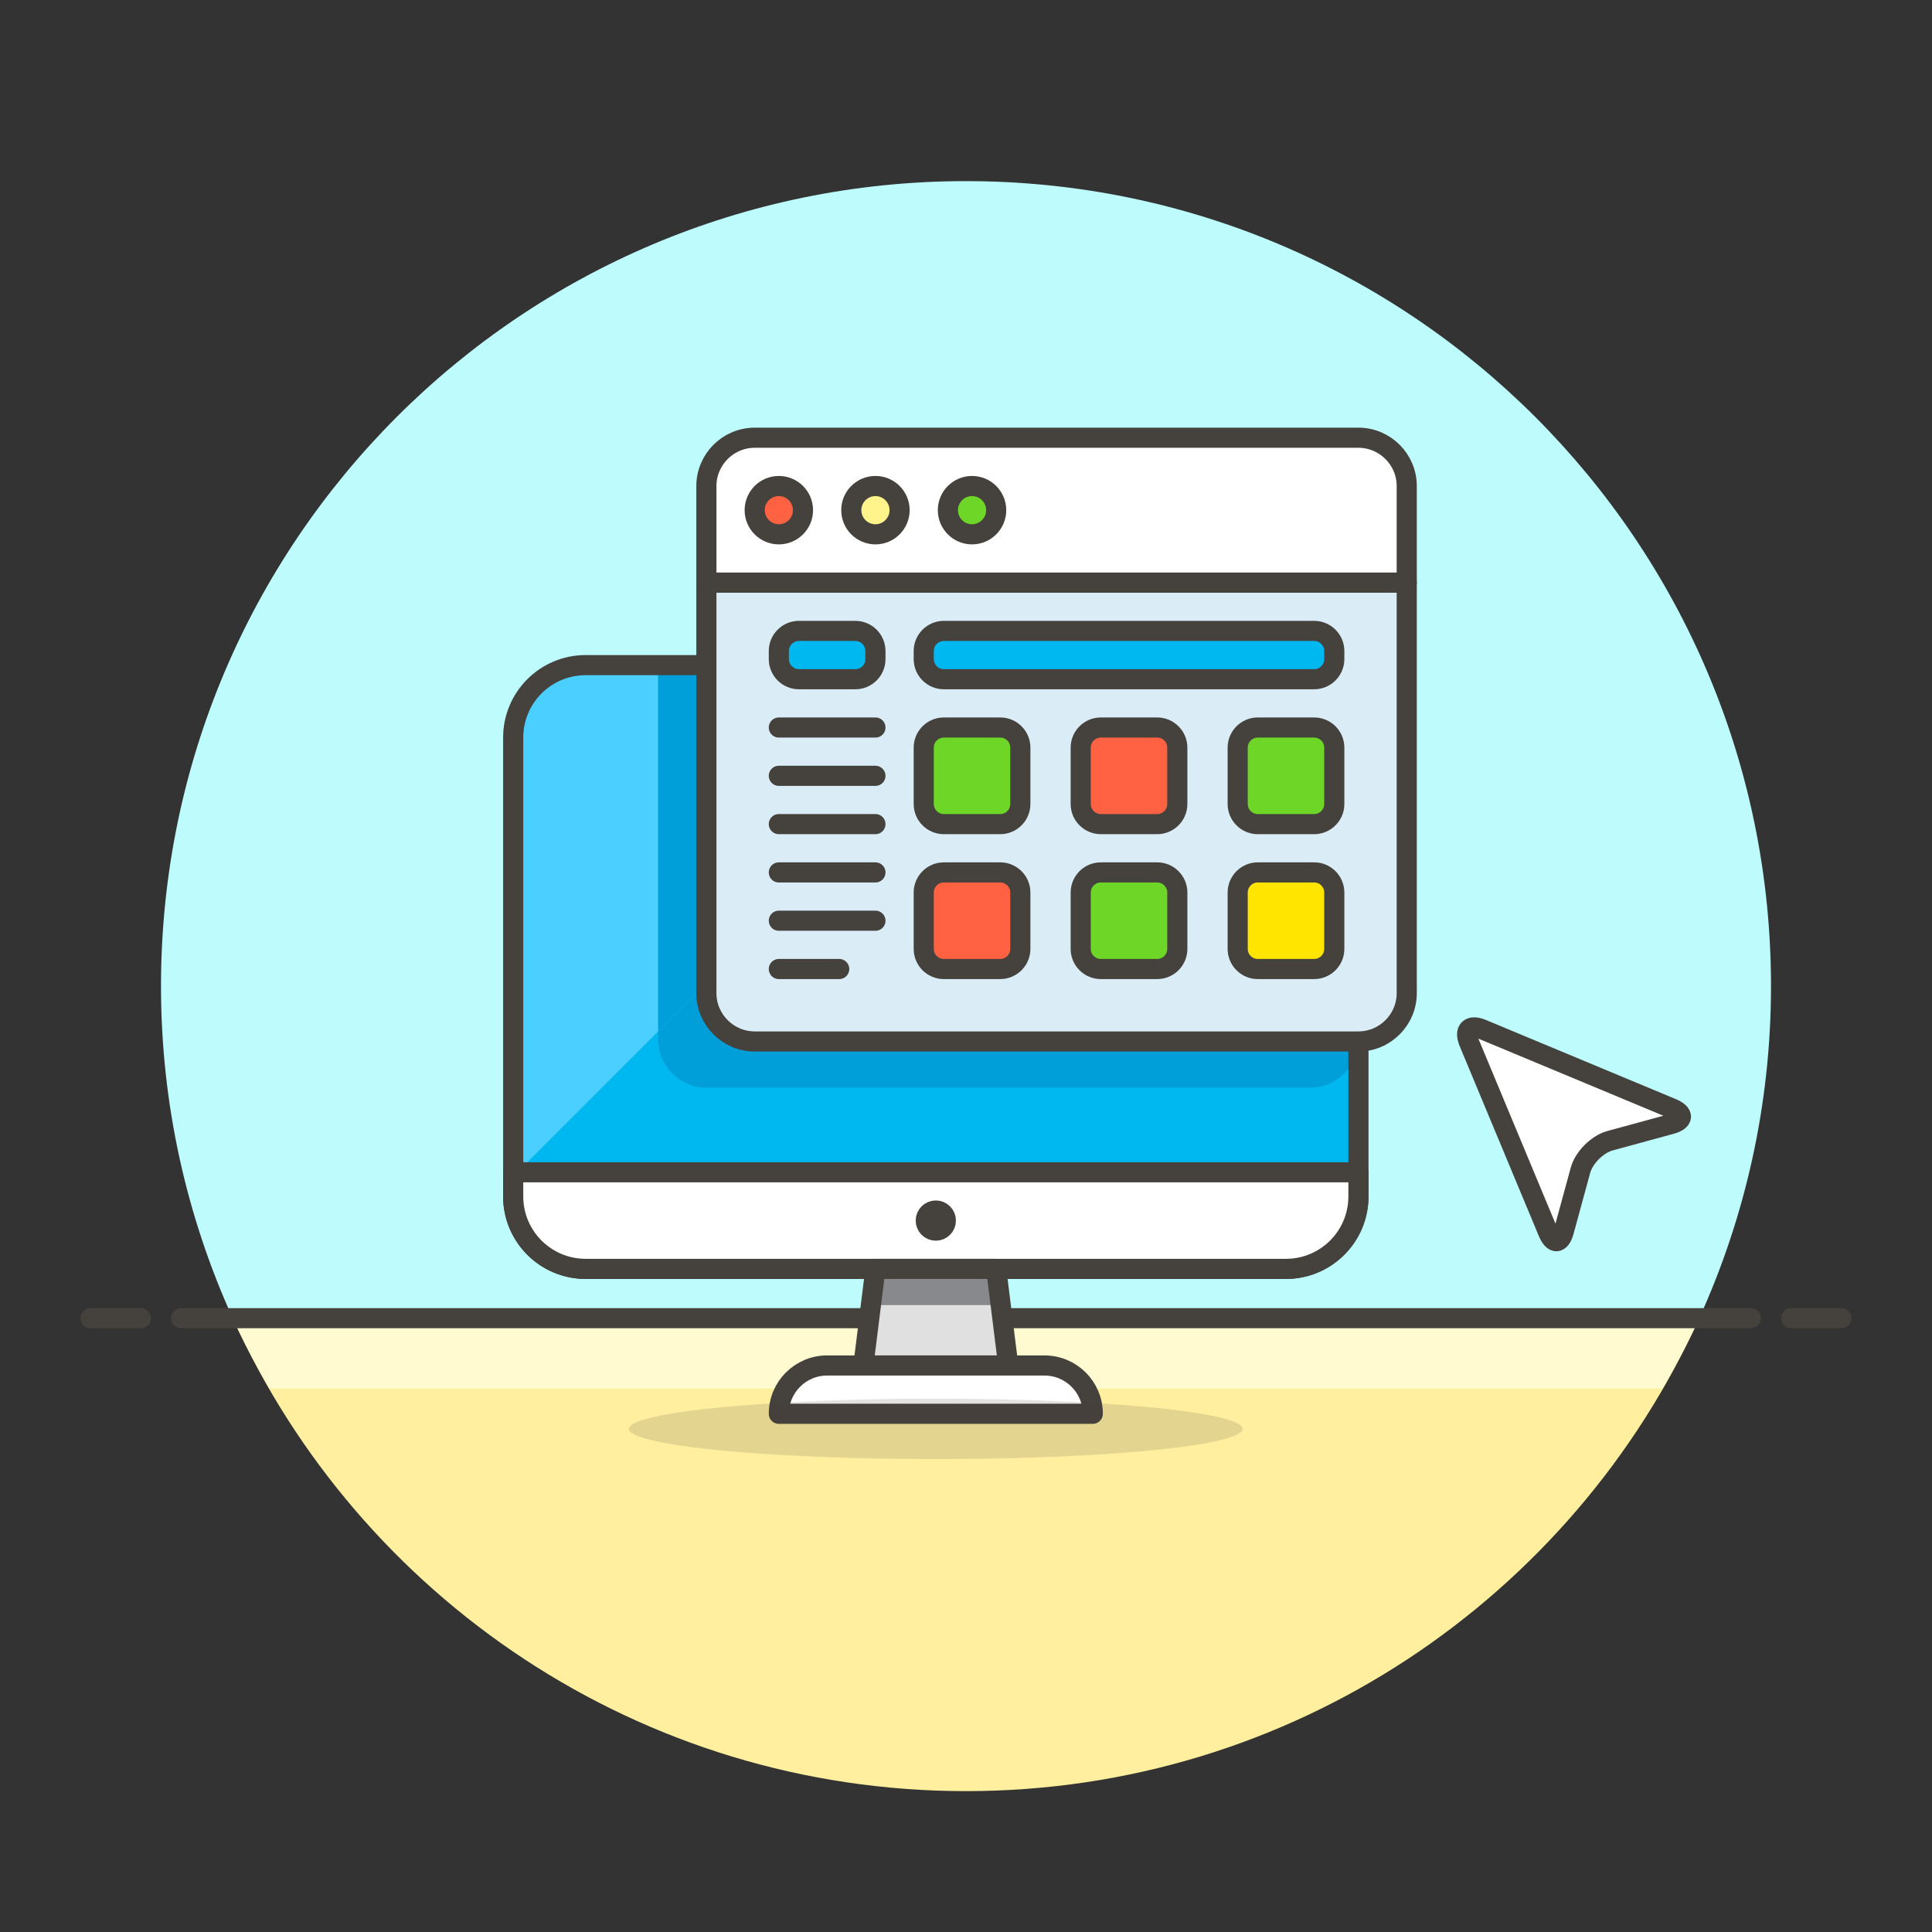 <?xml version="1.0" encoding="utf-8"?>
<!-- Generator: Adobe Illustrator 21.0.0, SVG Export Plug-In . SVG Version: 6.00 Build 0)  -->
<svg version="1.1" id="Layer_1" xmlns="http://www.w3.org/2000/svg" xmlns:xlink="http://www.w3.org/1999/xlink" x="0px" y="0px"
	 width="96px" height="96px" viewBox="0 0 96 96" enable-background="new 0 0 96 96" xml:space="preserve">
<rect x="0" y="0" width="96" height="96" fill="#333333" stroke="none"/>
<g>
	<g>
		<path fill="#BDFBFC" d="M88,49C88,26.909,70.091,9,48,9S8,26.909,8,49c0,5.885,1.281,11.468,3.564,16.5h72.872
			C86.718,60.468,88,54.885,88,49z"/>
		<path fill="#FFEF9E" d="M11.564,65.5C17.849,79.357,31.794,89,48,89s30.151-9.643,36.436-23.5H11.564z"/>
		<path fill="#FFFACF" d="M82.607,69c0.659-1.137,1.282-2.296,1.829-3.5H11.564c0.546,1.204,1.17,2.363,1.829,3.5H82.607z"/>
	</g>
	<g>
		
			<line fill="none" stroke="#45413C" stroke-linecap="round" stroke-linejoin="round" stroke-miterlimit="10" x1="9" y1="65.5" x2="87" y2="65.5"/>
		
			<line fill="none" stroke="#45413C" stroke-linecap="round" stroke-linejoin="round" stroke-miterlimit="10" x1="4.5" y1="65.5" x2="7" y2="65.5"/>
		
			<line fill="none" stroke="#45413C" stroke-linecap="round" stroke-linejoin="round" stroke-miterlimit="10" x1="89" y1="65.5" x2="91.5" y2="65.5"/>
	</g>
</g>
<g>
	<g>
		<path fill="#00B8F0" d="M67.5,59.45c0,1.988-1.612,3.6-3.6,3.6H29.1c-1.988,0-3.6-1.612-3.6-3.6v-22.8c0-1.988,1.612-3.6,3.6-3.6
			h34.8c1.988,0,3.6,1.612,3.6,3.6V59.45z"/>
		<path fill="#4ACFFF" d="M50.901,33.05H29.1c-1.988,0-3.6,1.612-3.6,3.6v21.801L50.901,33.05z"/>
		<path fill="#009FD9" d="M37.5,51.65c-1.32,0-2.4-1.08-2.4-2.4v-0.399l-2.4,2.4v0.399c0,1.32,1.08,2.4,2.4,2.4h30
			c1.32,0,2.4-1.08,2.4-2.4H37.5z"/>
		<polygon fill="#009FD9" points="35.1,33.05 32.7,33.05 32.7,51.251 35.1,48.851 		"/>
		<path fill="none" stroke="#45413C" stroke-linecap="round" stroke-linejoin="round" stroke-miterlimit="10" d="M67.5,59.45
			c0,1.988-1.612,3.6-3.6,3.6H29.1c-1.988,0-3.6-1.612-3.6-3.6v-22.8c0-1.988,1.612-3.6,3.6-3.6h34.8c1.988,0,3.6,1.612,3.6,3.6
			V59.45z"/>
		<path fill="#FFFFFF" stroke="#45413C" stroke-linecap="round" stroke-linejoin="round" stroke-miterlimit="10" d="M63.9,63.05
			c1.988,0,3.6-1.612,3.6-3.6v-1.2h-42v1.2c0,1.988,1.612,3.6,3.6,3.6H63.9z"/>
		<polygon fill="#E0E0E0" points="50.1,67.85 42.9,67.85 43.5,63.05 49.5,63.05 		"/>
		<polygon fill="#87898C" points="49.725,64.85 43.275,64.85 43.5,63.05 49.5,63.05 		"/>
		<polygon fill="none" stroke="#45413C" stroke-linecap="round" stroke-linejoin="round" stroke-miterlimit="10" points="
			50.1,67.85 42.9,67.85 43.5,63.05 49.5,63.05 		"/>
		<path fill="#FFFFFF" stroke="#45413C" stroke-linecap="round" stroke-linejoin="round" stroke-miterlimit="10" d="M54.3,70.25
			H38.7c0-1.326,1.075-2.4,2.4-2.4h10.8C53.225,67.85,54.3,68.924,54.3,70.25z"/>
		<path fill="#DAEDF7" stroke="#45413C" stroke-linecap="round" stroke-linejoin="round" stroke-miterlimit="10" d="M69.9,49.35
			c0,1.32-1.08,2.4-2.4,2.4h-30c-1.32,0-2.4-1.08-2.4-2.4v-20.4h34.8V49.35z"/>
		<path fill="#FFFFFF" stroke="#45413C" stroke-linecap="round" stroke-linejoin="round" stroke-miterlimit="10" d="M69.9,28.95
			H35.1v-4.8c0-1.32,1.08-2.4,2.4-2.4h30c1.32,0,2.4,1.08,2.4,2.4V28.95z"/>
		
			<circle fill="#FF6242" stroke="#45413C" stroke-linecap="round" stroke-linejoin="round" stroke-miterlimit="10" cx="38.7" cy="25.35" r="1.2"/>
		
			<circle fill="#FFF48C" stroke="#45413C" stroke-linecap="round" stroke-linejoin="round" stroke-miterlimit="10" cx="43.5" cy="25.35" r="1.2"/>
		
			<circle fill="#6DD627" stroke="#45413C" stroke-linecap="round" stroke-linejoin="round" stroke-miterlimit="10" cx="48.3" cy="25.35" r="1.2"/>
		<path fill="#6DD627" stroke="#45413C" stroke-linecap="round" stroke-linejoin="round" stroke-miterlimit="10" d="M50.7,39.95
			c0,0.552-0.448,1-1,1h-2.8c-0.552,0-1-0.448-1-1v-2.8c0-0.552,0.448-1,1-1h2.8c0.552,0,1,0.448,1,1V39.95z"/>
		<path fill="#FF6242" stroke="#45413C" stroke-linecap="round" stroke-linejoin="round" stroke-miterlimit="10" d="M58.5,39.95
			c0,0.552-0.448,1-1,1h-2.8c-0.552,0-1-0.448-1-1v-2.8c0-0.552,0.448-1,1-1h2.8c0.552,0,1,0.448,1,1V39.95z"/>
		<path fill="#6DD627" stroke="#45413C" stroke-linecap="round" stroke-linejoin="round" stroke-miterlimit="10" d="M66.3,39.95
			c0,0.552-0.448,1-1,1h-2.8c-0.552,0-1-0.448-1-1v-2.8c0-0.552,0.448-1,1-1h2.8c0.552,0,1,0.448,1,1V39.95z"/>
		<path fill="#FF6242" stroke="#45413C" stroke-linecap="round" stroke-linejoin="round" stroke-miterlimit="10" d="M50.7,47.15
			c0,0.552-0.448,1-1,1h-2.8c-0.552,0-1-0.448-1-1v-2.8c0-0.552,0.448-1,1-1h2.8c0.552,0,1,0.448,1,1V47.15z"/>
		<path fill="#6DD627" stroke="#45413C" stroke-linecap="round" stroke-linejoin="round" stroke-miterlimit="10" d="M58.5,47.15
			c0,0.552-0.448,1-1,1h-2.8c-0.552,0-1-0.448-1-1v-2.8c0-0.552,0.448-1,1-1h2.8c0.552,0,1,0.448,1,1V47.15z"/>
		<path fill="#FFE500" stroke="#45413C" stroke-linecap="round" stroke-linejoin="round" stroke-miterlimit="10" d="M66.3,47.15
			c0,0.552-0.448,1-1,1h-2.8c-0.552,0-1-0.448-1-1v-2.8c0-0.552,0.448-1,1-1h2.8c0.552,0,1,0.448,1,1V47.15z"/>
		<path fill="#00B8F0" stroke="#45413C" stroke-linecap="round" stroke-linejoin="round" stroke-miterlimit="10" d="M43.5,32.75
			c0,0.552-0.448,1-1,1h-2.8c-0.552,0-1-0.448-1-1v-0.4c0-0.552,0.448-1,1-1h2.8c0.552,0,1,0.448,1,1V32.75z"/>
		<path fill="#00B8F0" stroke="#45413C" stroke-linejoin="round" stroke-miterlimit="10" d="M66.3,32.75c0,0.552-0.448,1-1,1H46.9
			c-0.552,0-1-0.448-1-1v-0.4c0-0.552,0.448-1,1-1h18.4c0.552,0,1,0.448,1,1V32.75z"/>
		
			<line fill="none" stroke="#45413C" stroke-linecap="round" stroke-linejoin="round" stroke-miterlimit="10" x1="38.7" y1="36.15" x2="43.5" y2="36.15"/>
		
			<line fill="none" stroke="#45413C" stroke-linecap="round" stroke-linejoin="round" stroke-miterlimit="10" x1="38.7" y1="38.55" x2="43.5" y2="38.55"/>
		
			<line fill="none" stroke="#45413C" stroke-linecap="round" stroke-linejoin="round" stroke-miterlimit="10" x1="38.7" y1="40.95" x2="43.5" y2="40.95"/>
		
			<line fill="none" stroke="#45413C" stroke-linecap="round" stroke-linejoin="round" stroke-miterlimit="10" x1="38.7" y1="43.35" x2="43.5" y2="43.35"/>
		
			<line fill="none" stroke="#45413C" stroke-linecap="round" stroke-linejoin="round" stroke-miterlimit="10" x1="38.7" y1="45.75" x2="43.5" y2="45.75"/>
		
			<line fill="none" stroke="#45413C" stroke-linecap="round" stroke-linejoin="round" stroke-miterlimit="10" x1="38.7" y1="48.15" x2="41.7" y2="48.15"/>
		<path fill="#FFFFFF" stroke="#45413C" stroke-linejoin="round" stroke-miterlimit="10" d="M77.705,61.183
			c-0.174,0.637-0.523,0.659-0.777,0.05l-3.936-9.445c-0.254-0.609,0.037-0.9,0.646-0.646l9.445,3.936
			c0.609,0.254,0.587,0.604-0.05,0.777l-3.029,0.826c-0.637,0.174-1.3,0.837-1.473,1.473L77.705,61.183z"/>
		
			<circle fill="#DAEDF7" stroke="#45413C" stroke-linecap="round" stroke-linejoin="round" stroke-miterlimit="10" cx="46.5" cy="60.65" r="0.5"/>
	</g>
	<ellipse opacity="0.15" fill="#45413C" cx="46.5" cy="71" rx="15.25" ry="1.5"/>
</g>
</svg>
